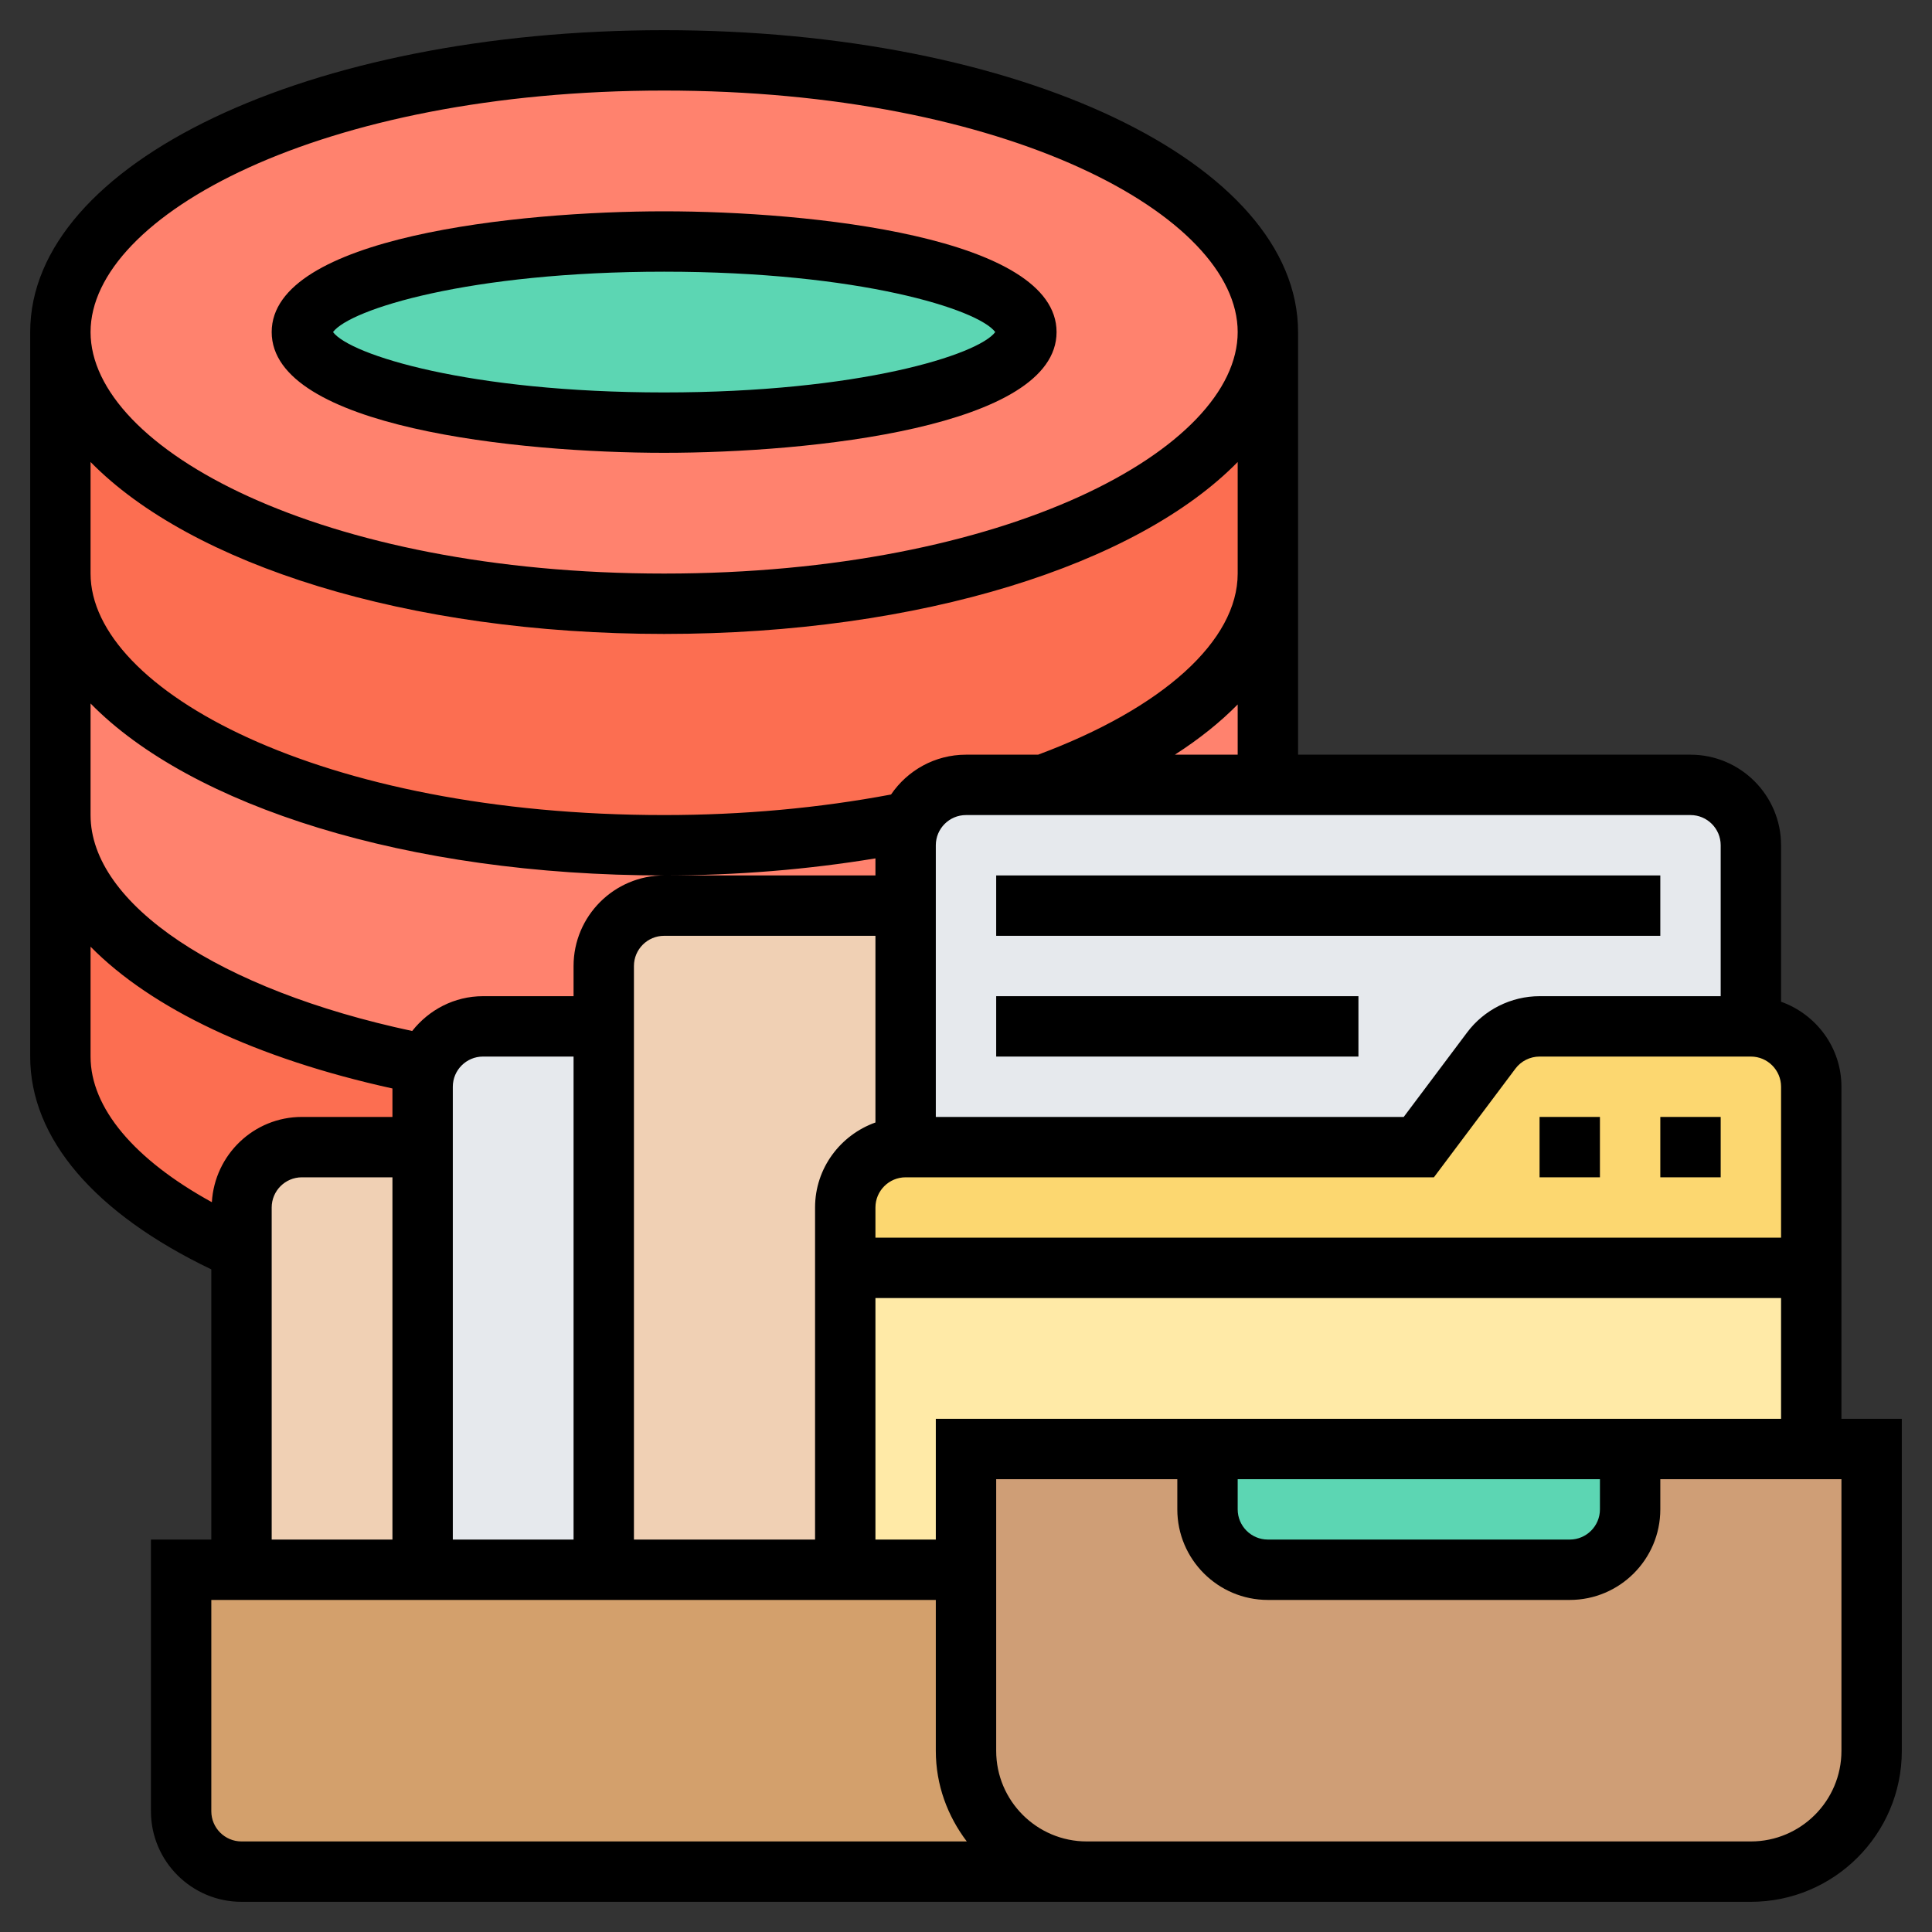 <svg id="Layer_5" enable-background="new 0 0 64 64" height="512" viewBox="0 0 64 64" width="512" xmlns="http://www.w3.org/2000/svg"><rect x="0" y="0" width="64" height="64" fill="#333333" stroke="none"/><g><g><g><path d="m14 35.25.13.05c-.09.22-.13.45-.13.7v2h-4c-1.1 0-2 .9-2 2v1.43c-3.7-1.64-6-3.91-6-6.43v-8c0 3.69 4.94 6.86 12 8.25z" fill="#fc6e51"/></g><g><path d="m42 11v8c0 2.83-2.9 5.35-7.43 7h-2.57c-.85 0-1.59.54-1.87 1.3l-.13-.05c-2.45.48-5.16.75-8 .75-11.05 0-20-4.03-20-9v-8c0 4.97 8.95 9 20 9s20-4.03 20-9z" fill="#fc6e51"/></g><g><path d="m42 19v7h-7.43c4.53-1.65 7.43-4.17 7.43-7z" fill="#ff826e"/></g><g><path d="m30 28v2h-8c-1.1 0-2 .9-2 2v2h-4c-.85 0-1.59.54-1.87 1.3l-.13-.05c-7.06-1.39-12-4.56-12-8.25v-8c0 4.97 8.95 9 20 9 2.84 0 5.55-.27 8-.75l.13.05c-.09.22-.13.45-.13.7z" fill="#ff826e"/></g><g><path d="m42 11c0 4.97-8.95 9-20 9s-20-4.03-20-9 8.95-9 20-9 20 4.03 20 9z" fill="#ff826e"/></g><g><ellipse cx="22" cy="11" fill="#5cd6b3" rx="12" ry="3"/></g><g><path d="m36 62h-28c-1.1 0-2-.9-2-2v-8h2 6 6 8 4v6c0 2.21 1.79 4 4 4z" fill="#d3a06c"/></g><g><path d="m32 48v4 6c0 2.21 1.79 4 4 4h1 21c2.21 0 4-1.79 4-4v-10z" fill="#cf9e76"/></g><g><path d="m54 48v2c0 1.1-.9 2-2 2h-10c-1.1 0-2-.9-2-2v-2z" fill="#5cd6b3"/></g><g><path d="m14 38v14h-6v-10.57-1.43c0-1.1.9-2 2-2z" fill="#f0d0b4"/></g><g><path d="m20 34v18h-6v-14-2c0-.25.04-.48.13-.7.28-.76 1.02-1.3 1.87-1.3z" fill="#e6e9ed"/></g><g><path d="m30 30v8c-1.1 0-2 .9-2 2v2 10h-8v-18-2c0-1.1.9-2 2-2z" fill="#f0d0b4"/></g><g><path d="m58 28v6h-7c-.63 0-1.22.3-1.6.8l-2.4 3.2h-17v-8-2c0-.25.04-.48.13-.7.28-.76 1.02-1.3 1.87-1.3h2.57 7.43 14c1.1 0 2 .9 2 2z" fill="#e6e9ed"/></g><g><path d="m60 42v6h-6-14-8v4h-4v-10z" fill="#ffeaa7"/></g><g><path d="m60 36v6h-32v-2c0-1.1.9-2 2-2h17l2.4-3.2c.38-.5.97-.8 1.6-.8h7c1.1 0 2 .9 2 2z" fill="#fcd770"/></g></g><g><path d="m61 47v-11c0-1.302-.839-2.402-2-2.816v-5.184c0-1.654-1.346-3-3-3h-13v-14c0-5.607-9.225-10-21-10s-21 4.393-21 10v24c0 2.716 2.138 5.198 6 7.05v8.95h-2v9c0 1.654 1.346 3 3 3h28 1 21c2.757 0 5-2.243 5-5v-11zm-30 0v4h-2v-8h30v4zm10 2h12v1c0 .551-.448 1-1 1h-10c-.552 0-1-.449-1-1zm-22 2h-4v-15c0-.551.448-1 1-1h3zm39-16c.552 0 1 .449 1 1v5h-30v-1c0-.551.448-1 1-1h17.5l2.701-3.601c.187-.25.486-.399.799-.399zm-29 2.184c-1.161.414-2 1.514-2 2.816v11h-6v-19c0-.551.448-1 1-1h7zm28-9.184v5h-6c-.94 0-1.837.449-2.399 1.2l-2.101 2.8h-15.5v-9c0-.551.448-1 1-1h24c.552 0 1 .449 1 1zm-16-3h-2.081c.809-.52 1.504-1.077 2.081-1.664zm-19-22c11.365 0 19 4.137 19 8s-7.635 8-19 8-19-4.137-19-8 7.635-8 19-8zm-19 12.304c3.323 3.393 10.484 5.696 19 5.696s15.677-2.303 19-5.696v3.696c0 2.222-2.471 4.458-6.612 6h-2.388c-1.032 0-1.943.524-2.483 1.319-2.38.448-4.905.681-7.517.681-11.365 0-19-4.137-19-8zm0 8c3.323 3.393 10.484 5.696 19 5.696 2.415 0 4.76-.197 7-.565v.565h-7c-1.654 0-3 1.346-3 3v1h-3c-.954 0-1.796.456-2.346 1.153-6.393-1.364-10.654-4.204-10.654-7.153zm0 11.696v-3.64c2.017 2.049 5.484 3.704 10 4.697v.943h-3c-1.594 0-2.889 1.253-2.982 2.824-2.567-1.409-4.018-3.123-4.018-4.824zm6 5c0-.551.448-1 1-1h3v12h-4zm-2 20v-7h24v5c0 1.13.391 2.162 1.026 3h-24.026c-.552 0-1-.449-1-1zm54-2c0 1.654-1.346 3-3 3h-21-1c-1.654 0-3-1.346-3-3v-9h6v1c0 1.654 1.346 3 3 3h10c1.654 0 3-1.346 3-3v-1h6z"/><path d="m55 37h2v2h-2z"/><path d="m51 37h2v2h-2z"/><path d="m33 29h22v2h-22z"/><path d="m33 33h12v2h-12z"/><path d="m22 15c4.828 0 13-.842 13-4s-8.172-4-13-4-13 .842-13 4 8.172 4 13 4zm0-6c6.465 0 10.405 1.246 10.969 2-.563.754-4.504 2-10.969 2s-10.405-1.246-10.969-2c.564-.754 4.504-2 10.969-2z"/></g></g></svg>